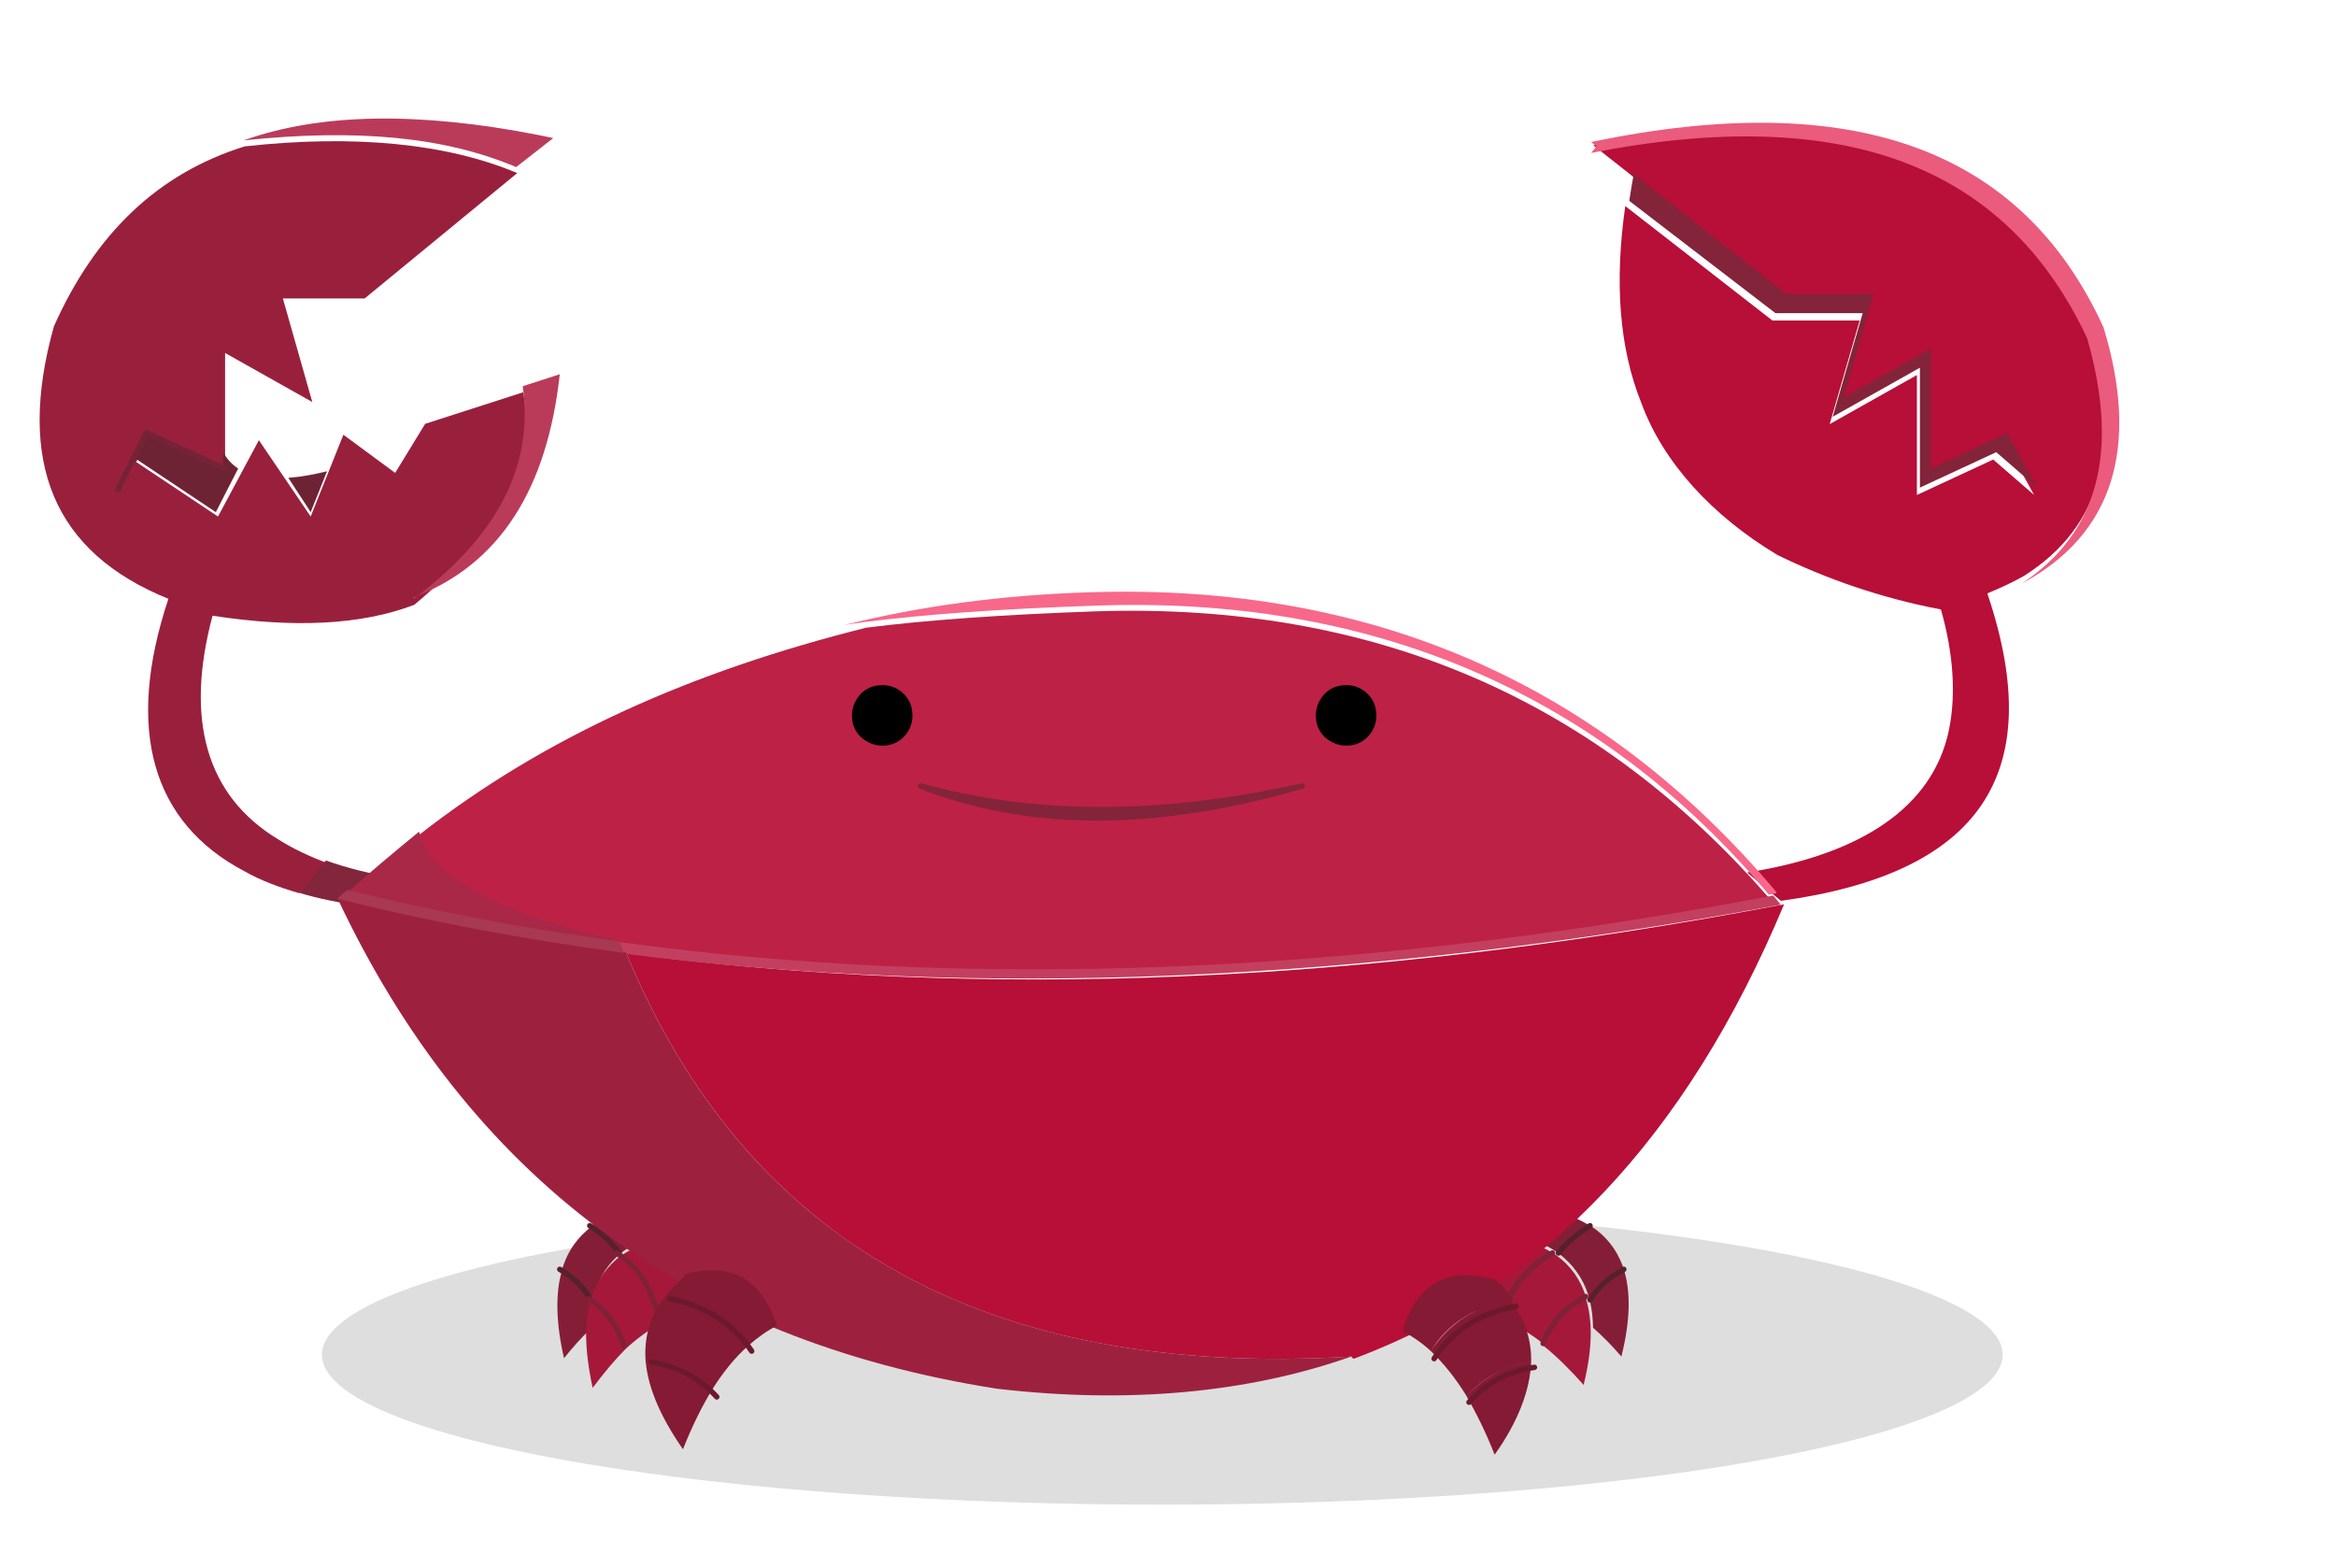 <?xml version="1.0" encoding="UTF-8"?>
<svg width="639mm" height="429mm" version="1.1" viewBox="0 0 2417 1621" xmlns="http://www.w3.org/2000/svg"><defs><clipPath id="g"><path d="m0 400h550v-400h-550z"/></clipPath><clipPath id="f"><path d="m0 400h550v-400h-550z"/></clipPath><clipPath id="e"><path d="m0 400h550v-400h-550z"/></clipPath><clipPath id="d"><path d="m0 400h550v-400h-550z"/></clipPath><clipPath id="c"><path d="m0 400h550v-400h-550z"/></clipPath><clipPath id="b"><path d="m0 400h550v-400h-550z"/></clipPath><clipPath id="a"><path d="m0 400h550v-400h-550z"/></clipPath></defs><g transform="translate(-127 -56)"><g transform="matrix(4.7 0 0 4.7 -400 -160)"><ellipse cx="368" cy="344" rx="185" ry="33" fill-opacity=".13"/><g transform="matrix(1.2 0 0 -1.2 -38 468)"><g clip-path="url(#g)"><g transform="translate(424 320)"><path d="m0 0-6.6 5.2c46 8.8 76-2.7 91-34 6.3-21 2.3-36-12-45-2.1-1.2-4.3-2.2-6.7-3.2 0.045-0.13 0.086-0.27 0.12-0.4 11-33-1.7-51-38-56l-6.2 5.2c21 3.3 34 12 37 26 0.015 0.079 0.032 0.16 0.049 0.25 1.3 6.4 0.8 14-1.5 22-11 2.1-21 5.6-30 10-12 7.2-21 17-25 28-4 10-4.9 22-2.9 36l27-21h16l-5.5-19 16 9v-22l14 6.5 7.5-6.5-5.5 10-14-6.5v22l-16-9 5.5 19h-16z" fill="#b70f37" fill-rule="evenodd"/></g><g transform="translate(150 268)"><path d="m0 0-3-6zm30-80c-3.8 1.1-7.2 2.4-10 4-17 8.9-22 26-14 50-21 8.5-28 25-21 50 7.6 17 19 28 35 33 20 2.2 37 0.58 50-4.9l-28-23h-15l5.4-19-16 9v-22l-14 6.5-2.3-4.5 15-10 7.5 14 9.5-14 6 15 9.5-7 5.5 9 18 5.8c2.3-13-4.4-26-20-39-9.7-3.7-22-4.3-37-2-5.1-19-1.2-33 12-41 2.7-1.7 5.8-3.2 9.4-4.5z" fill="#99203d" fill-rule="evenodd"/></g><g transform="translate(166 269)"><path d="m0 0c0.68-1.3 1.6-2.3 2.8-3.1l-4.1-8-15 10 2.3 4.5 14-6.5zm12-4.8c2.1 0.14 4.5 0.56 7.1 1.2l-3-7.5z" fill="#6e2335" fill-rule="evenodd"/></g><g transform="translate(201 242)"><path d="m0 0c16 12 22 25 20 39l6.8 2.2c-2.3-21-11-35-27-41m19 79c-13 5.5-29 7.1-50 4.9 14 5 32 5.3 54 1 0.92-0.18 1.8-0.37 2.8-0.58z" fill="#ba3b59" fill-rule="evenodd"/></g><g transform="translate(418 325)"><path d="m0 0-1 0.8c48 10 79-1.2 94-34 6.7-22 1.8-38-15-47 14 9.3 18 24 12 45-15 32-45 43-91 34" fill="#ea5b7d" fill-rule="evenodd"/></g><g transform="translate(424 315)"><path d="m0 0c0.23 1.6 0.5 3.2 0.82 4.9l28-22h16l-5.5-19 16 9v-22l14 6.5 5.5-10-7.5 6.5-14-6.5v22l-16-9 5.5 19h-16z" fill="#83243a" fill-rule="evenodd"/></g><g transform="translate(180 188)"><path d="m0 0 4.9 6c3.9-1.4 8.3-2.5 13-3.2l-6-5.2c-4.4 0.6-8.4 1.4-12 2.5" fill="#83253b" fill-rule="evenodd"/></g><g transform="translate(166 266)"><path d="m0 0-14 6.5-2.3-4.5m0 0-3-6" fill="none" stroke="#762337" stroke-linecap="round" stroke-linejoin="round" stroke-miterlimit="3"/></g></g></g><g transform="matrix(1.2 0 0 -1.2 -38 468)"><g clip-path="url(#f)"><g transform="translate(423 119)"><path d="m0 0c-2.6-1.4-4.7-3.2-6.2-5.6 1.5 2.3 3.6 4.2 6.2 5.6m-6.1 8c3-2 5-4.6 6.1-8 1.3-4.2 1.2-9.4-0.45-16-1.7 2-3.5 3.8-5.2 5.3-0.018 1.8-0.21 3.4-0.57 4.9-0.093 0.36-0.19 0.71-0.3 1.1-1 3.1-2.8 5.6-5.4 7.6 1.5 1.9 3.5 3.5 5.8 5-2.4-1.4-4.3-3.1-5.8-5-0.21 0.15-0.42 0.3-0.65 0.45-1.1 0.73-2.3 1.4-3.8 1.9-1-0.088-2-0.24-2.8-0.45 1.7 2.9 4.8 4.6 9.3 5 1.4-0.53 2.7-1.2 3.8-1.9m-183-14c-0.33-1.5-0.52-3.1-0.55-4.9-1.6-1.5-3.2-3.3-4.8-5.3-1.5 6.4-1.6 12-0.4 16 2.4-1.4 4.3-3.2 5.7-5.6m-0.1 14c1 0.73 2.2 1.4 3.5 1.9 4.2-0.4 7-2 8.5-5-0.77 0.2-1.6 0.35-2.6 0.45-1.3-0.53-2.4-1.2-3.4-1.9-0.2-0.13-0.4-0.28-0.6-0.45-1.4 1.9-3.1 3.6-5.4 5 2.2-1.4 4-3.1 5.4-5-2.4-1.9-4.1-4.4-5-7.6-0.066-0.33-0.15-0.68-0.25-1.1-1.4 2.3-3.3 4.2-5.7 5.6 1 3.4 2.9 6 5.6 8" fill="#841e36" fill-rule="evenodd"/></g><g transform="translate(423 119)"><path d="m0 0c-2.6-1.4-4.7-3.2-6.2-5.6m-5.8 8.6c1.5 1.9 3.5 3.5 5.8 5m-189-8c2.4-1.4 4.3-3.2 5.7-5.6m5.2 8.6c-1.4 1.9-3.1 3.6-5.4 5" fill="none" stroke="#57202d" stroke-linecap="round" stroke-linejoin="round" stroke-miterlimit="3"/></g></g></g><g transform="matrix(1.2 0 0 -1.2 -38 468)"><g clip-path="url(#e)"><g transform="translate(410 122)"><path d="m0 0c0.23-0.15 0.44-0.3 0.65-0.45 2.6-1.9 4.4-4.4 5.4-7.6-1.3-0.69-2.5-1.5-3.6-2.4-1.8-1.7-3.3-3.7-4.2-6.2-2.6 2-5.1 3.5-7.5 4.6 0.48 2.1 1.3 4 2.4 5.8 1.6 2.4 3.9 4.5 6.8 6.2-2.9-1.7-5.1-3.8-6.8-6.2-1.1-1.7-2-3.7-2.4-5.8-1.8 0.73-3.5 1.2-5.3 1.5-0.35 6.6 2.3 11 7.9 12 0.87 0.21 1.8 0.36 2.8 0.45 1.4-0.53 2.6-1.2 3.8-1.9m-1.7-17c1 2.4 2.4 4.5 4.2 6.2 1 0.94 2.2 1.8 3.6 2.4 0.11-0.34 0.21-0.7 0.3-1.1 0.37-1.5 0.56-3.1 0.58-4.9 0.03-2.9-0.41-6.2-1.3-9.8-2.5 2.8-4.9 5.2-7.4 7.2m-162 4.6c-0.43 2.1-1.1 4-2 5.8-1.3 2.5-3.2 4.6-5.6 6.2 2.4-1.7 4.3-3.8 5.6-6.2 0.93-1.7 1.6-3.6 2-5.8m-6.3-4.6c-0.83 2.4-2 4.5-3.6 6.2-0.83 0.93-1.8 1.8-3 2.4 1.1-0.7 2.1-1.5 3-2.4 1.5-1.7 2.7-3.7 3.6-6.2m1.8 18c0.83-0.099 1.6-0.25 2.3-0.45 4.7-1.4 7-5.4 6.6-12-1.5-0.27-2.9-0.77-4.4-1.5-2-1.1-4.1-2.6-6.3-4.6-2-2-4-4.4-6.1-7.2-0.77 3.6-1.2 6.9-1.2 9.8 0.033 1.8 0.2 3.4 0.5 4.9 0.1 0.37 0.18 0.72 0.25 1.1 0.83 3.1 2.4 5.6 4.6 7.6 0.17 0.17 0.35 0.32 0.55 0.45 0.93 0.73 2 1.4 3.2 1.9" fill="#a5183a" fill-rule="evenodd"/></g><g transform="translate(416 114)"><path d="m0 0c-1.3-0.69-2.5-1.5-3.6-2.4-1.8-1.7-3.3-3.7-4.2-6.2m-7.5 4.6c0.49 2.1 1.3 4 2.4 5.8 1.6 2.4 3.9 4.5 6.8 6.2m-164-12c-0.43 2.1-1.1 4-2 5.8-1.3 2.5-3.2 4.6-5.7 6.2m1.4-17c-0.83 2.4-2 4.5-3.6 6.2-0.83 0.93-1.8 1.8-2.9 2.4" fill="none" stroke="#802138" stroke-linecap="round" stroke-linejoin="round" stroke-miterlimit="3"/></g></g></g><g transform="matrix(1.2 0 0 -1.2 -38 468)"><g clip-path="url(#d)"><g transform="translate(373 103)"><path d="m0 0c-67-4-111 21-133 74 65-8.6 135-5.7 211 8.7 0.45 0.08 0.9 0.16 1.4 0.25-18-43-44-70-78-83-0.35-0.13-0.7-0.25-1-0.38" fill="#b70f37" fill-rule="evenodd"/></g><g transform="translate(449 187)"><path d="m0 0c-76-14-146-17-210-8.3-23 5.7-35 12-37 20 23 18 50 30 82 38 11 1.4 25 2.4 42 3 51 1.7 92-16 124-53" fill="#bd2146" fill-rule="evenodd"/></g><g transform="translate(451 188)"><path d="m0 0c-0.46-0.088-0.93-0.18-1.4-0.27-31 37-73 55-124 53-17-0.57-31-1.6-42-3-1.3-0.17-2.5-0.35-3.6-0.53 14 3.5 29 5.5 45 6 52 1.7 94-17 126-55" fill="#f8688b" fill-rule="evenodd"/></g><g transform="translate(239 179)"><path d="m0 0c64-8.7 134-6 210 8.3 0.47 0.095 0.94 0.19 1.4 0.28 0.47-0.57 0.94-1.1 1.4-1.7-0.45-0.086-0.9-0.17-1.4-0.25-76-14-146-17-211-8.7h-0.025c-0.24 0.68-0.49 1.4-0.72 2-0.36 0.066-0.71 0.13-1 0.2 0.3-0.042 0.6-0.083 0.9-0.12" fill="#c33f5f" fill-rule="evenodd"/></g><g transform="translate(238 179)"><path d="m0 0c-17 2.3-33 5.4-49 9.3 4.3 3.8 8.6 7.4 13 11 2e-3 -0.01 2e-3 -0.018 0-0.024 1.6-7.8 14-15 37-20-0.3 0.042-0.6 0.083-0.9 0.12" fill="#a92847" fill-rule="evenodd"/></g><g transform="translate(240 177)"><path d="m0 0c22-53 66-78 133-74-19-6.7-41-8.7-65-5.9-57 8.9-97 39-121 90 17-4.2 35-7.5 53-10z" fill="#9d213f" fill-rule="evenodd"/></g><g transform="translate(240 177)"><path d="m0 0c-18 2.4-36 5.7-53 10 0.58 0.53 1.2 1.1 1.8 1.6 16-3.9 32-7 49-9.3 0.34-0.067 0.69-0.13 1-0.2 0.24-0.68 0.48-1.4 0.72-2" fill="#a93852" fill-rule="evenodd"/></g></g></g><g transform="matrix(1.2 0 0 -1.2 -38 478)"><g clip-path="url(#c)"><g transform="translate(294 216)"><path d="m0 0c21-5.8 44-5.8 70 0-27-7.8-50-7.8-70 0" fill="#83243a" fill-rule="evenodd"/></g><g transform="translate(294 216)"><path d="m0 0c21-5.8 44-5.8 70 0-27-7.8-50-7.8-70 0z" fill="none" stroke="#83243a" stroke-linecap="round" stroke-linejoin="round" stroke-miterlimit="3"/></g></g></g><g transform="matrix(1.2 0 0 -1.2 -38 468)"><g clip-path="url(#b)"><g transform="translate(263 104)"><path d="m0 0c-3.4 5.1-8.5 8.3-15 9.6 6.7-1.3 12-4.4 15-9.6m-6.6-8c-3.3 3.6-7.4 5.7-12 6.4 4.9-0.63 9-2.8 12-6.4m146 17c2.5-3.3 3.7-7.1 3.6-11-4.7-0.64-8.7-2.8-12-6.4 3.2 3.6 7.2 5.7 12 6.4-0.18-5.1-2.4-11-6.7-17-1.6 4.1-3.4 7.7-5.3 11-2 3.2-4.1 5.8-6.4 8 3.3 5.1 8.3 8.3 15 9.6-6.6-1.3-12-4.5-15-9.6-1.6 1.5-3.4 2.7-5.2 3.7 2.5 8.5 8.1 12 17 9.4 1.3-1.1 2.4-2.3 3.3-3.5m-152 4.5c8.8 2.3 14-0.87 17-9.4-1.9-0.97-3.6-2.2-5.3-3.7-2.4-2.1-4.6-4.8-6.6-8-1.9-3.1-3.7-6.7-5.4-11-4.4 6.3-6.7 12-6.9 17-0.13 4.1 1.1 7.9 3.6 11 0.97 1.2 2.1 2.4 3.4 3.6" fill="#851a34" fill-rule="evenodd"/></g><g transform="translate(263 104)"><path d="m0 0c-3.4 5.1-8.5 8.3-15 9.6m8.6-18c-3.3 3.6-7.4 5.7-12 6.4m162-0.98c-4.7-0.64-8.7-2.8-12-6.4m-6.4 8c3.3 5.1 8.3 8.3 15 9.6" fill="none" stroke="#6d192d" stroke-linecap="round" stroke-linejoin="round" stroke-miterlimit="3"/></g></g></g><g transform="matrix(1.2 0 0 -1.2 -38 478)"><g clip-path="url(#a)"><g transform="translate(376 225)"><path d="m0 0c-1.1-1.1-2.4-1.6-3.9-1.6-1.5 0-2.8 0.55-4 1.6-1.1 1.1-1.6 2.4-1.6 3.9 0 1.5 0.53 2.8 1.6 4 1.1 1.1 2.4 1.6 4 1.6 1.5 0 2.8-0.53 3.9-1.6 1.1-1.1 1.6-2.4 1.6-4 0-1.5-0.55-2.8-1.6-3.9m-93 7.9c1.1 1.1 2.4 1.6 4 1.6 1.5 0 2.8-0.53 3.9-1.6 1.1-1.1 1.6-2.4 1.6-4 0-1.5-0.55-2.8-1.6-3.9-1.1-1.1-2.4-1.6-3.9-1.6-1.5 0-2.8 0.55-4 1.6-1.1 1.1-1.6 2.4-1.6 3.9 0 1.5 0.53 2.8 1.6 4" fill-rule="evenodd"/></g></g></g></g></g></svg>

